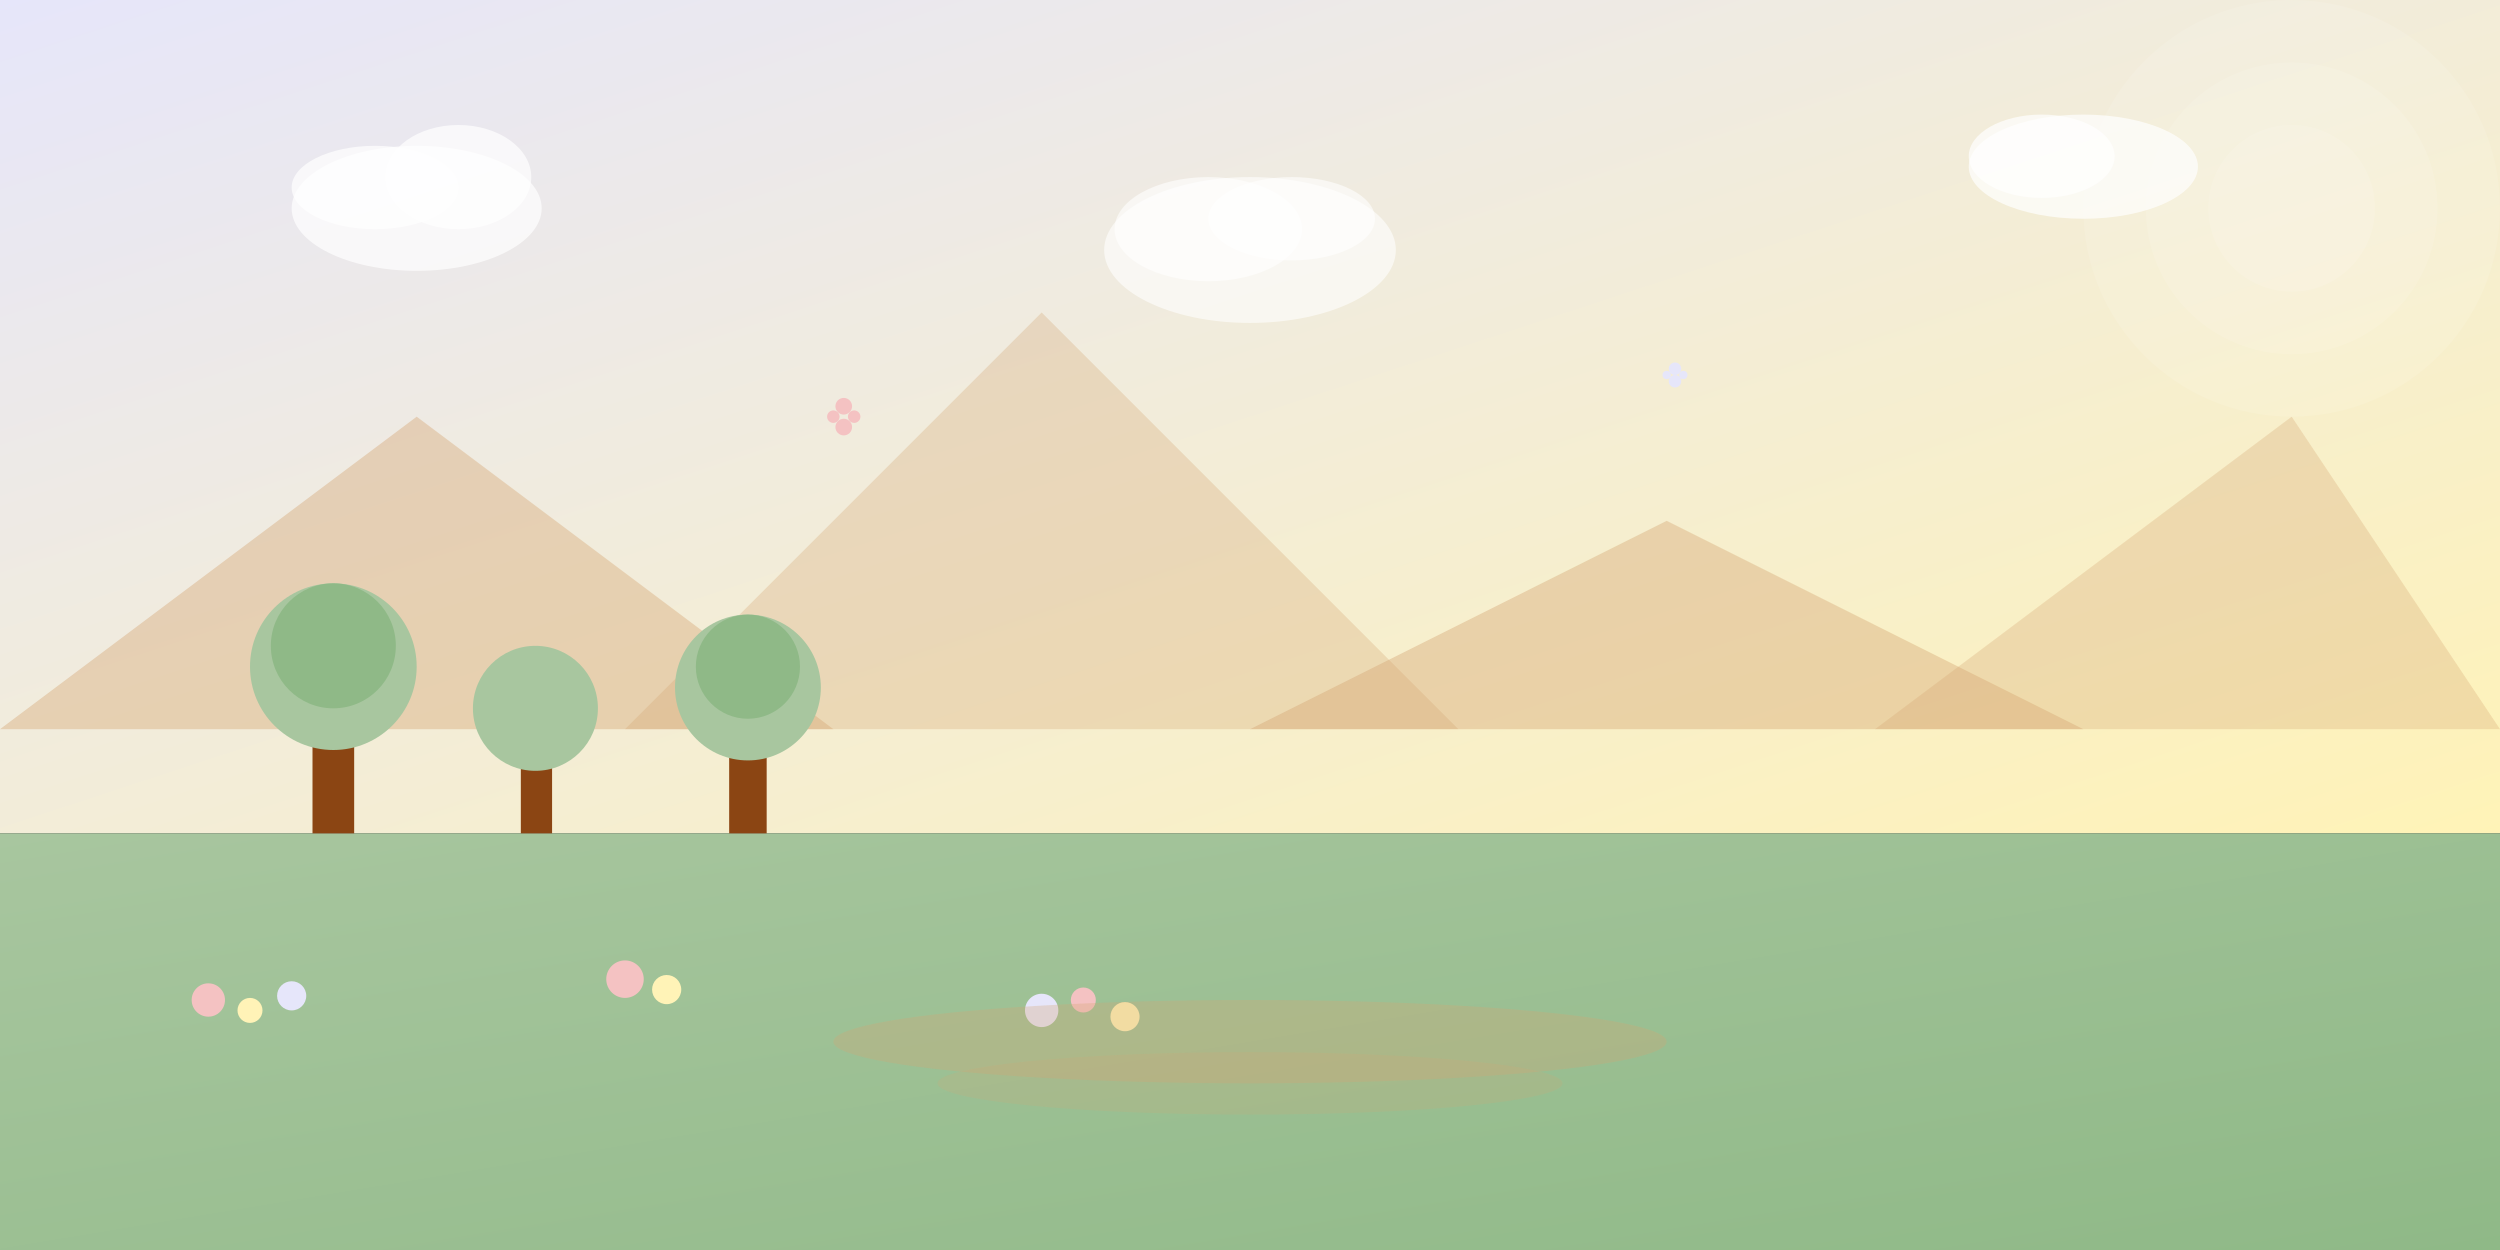 <svg width="1200" height="600" viewBox="0 0 1200 600" xmlns="http://www.w3.org/2000/svg">
  <rect x="0" y="0" width="1200" height="600" fill="#333333" stroke="none"/>
  <defs>
    <linearGradient id="sky" x1="0%" y1="0%" x2="100%" y2="100%">
      <stop offset="0%" style="stop-color:#e6e6fa;stop-opacity:1" />
      <stop offset="100%" style="stop-color:#fff3b7;stop-opacity:1" />
    </linearGradient>
    <linearGradient id="grass" x1="0%" y1="0%" x2="100%" y2="100%">
      <stop offset="0%" style="stop-color:#a8c69f;stop-opacity:1" />
      <stop offset="100%" style="stop-color:#8fb987;stop-opacity:1" />
    </linearGradient>
  </defs>
  
  <!-- Sky Background -->
  <rect width="1200" height="400" fill="url(#sky)"/>
  
  <!-- Ground -->
  <rect x="0" y="400" width="1200" height="200" fill="url(#grass)"/>
  
  <!-- Mountains -->
  <polygon points="0,350 200,200 400,350" fill="#d4a574" opacity="0.4"/>
  <polygon points="300,350 500,150 700,350" fill="#d4a574" opacity="0.3"/>
  <polygon points="600,350 800,250 1000,350" fill="#d4a574" opacity="0.4"/>
  <polygon points="900,350 1100,200 1200,350" fill="#d4a574" opacity="0.3"/>
  
  <!-- Trees -->
  <rect x="150" y="320" width="20" height="80" fill="#8B4513"/>
  <circle cx="160" cy="320" r="40" fill="#a8c69f"/>
  <circle cx="160" cy="310" r="30" fill="#8fb987"/>
  
  <rect x="250" y="340" width="15" height="60" fill="#8B4513"/>
  <circle cx="257" cy="340" r="30" fill="#a8c69f"/>
  
  <rect x="350" y="330" width="18" height="70" fill="#8B4513"/>
  <circle cx="359" cy="330" r="35" fill="#a8c69f"/>
  <circle cx="359" cy="320" r="25" fill="#8fb987"/>
  
  <!-- Flowers -->
  <circle cx="100" cy="480" r="8" fill="#f4c2c2"/>
  <circle cx="120" cy="485" r="6" fill="#fff3b7"/>
  <circle cx="140" cy="478" r="7" fill="#e6e6fa"/>
  
  <circle cx="300" cy="470" r="9" fill="#f4c2c2"/>
  <circle cx="320" cy="475" r="7" fill="#fff3b7"/>
  
  <circle cx="500" cy="485" r="8" fill="#e6e6fa"/>
  <circle cx="520" cy="480" r="6" fill="#f4c2c2"/>
  <circle cx="540" cy="488" r="7" fill="#fff3b7"/>
  
  <!-- Clouds -->
  <ellipse cx="200" cy="100" rx="60" ry="30" fill="white" opacity="0.7"/>
  <ellipse cx="180" cy="90" rx="40" ry="20" fill="white" opacity="0.7"/>
  <ellipse cx="220" cy="85" rx="35" ry="25" fill="white" opacity="0.7"/>
  
  <ellipse cx="600" cy="120" rx="70" ry="35" fill="white" opacity="0.6"/>
  <ellipse cx="580" cy="110" rx="45" ry="25" fill="white" opacity="0.6"/>
  <ellipse cx="620" cy="105" rx="40" ry="20" fill="white" opacity="0.6"/>
  
  <ellipse cx="1000" cy="80" rx="55" ry="25" fill="white" opacity="0.7"/>
  <ellipse cx="980" cy="75" rx="35" ry="20" fill="white" opacity="0.7"/>
  
  <!-- Butterflies -->
  <circle cx="400" cy="200" r="3" fill="#f4c2c2"/>
  <circle cx="405" cy="195" r="4" fill="#f4c2c2"/>
  <circle cx="410" cy="200" r="3" fill="#f4c2c2"/>
  <circle cx="405" cy="205" r="4" fill="#f4c2c2"/>
  
  <circle cx="800" cy="180" r="2" fill="#e6e6fa"/>
  <circle cx="804" cy="177" r="3" fill="#e6e6fa"/>
  <circle cx="808" cy="180" r="2" fill="#e6e6fa"/>
  <circle cx="804" cy="183" r="3" fill="#e6e6fa"/>
  
  <!-- Sun rays -->
  <circle cx="1100" cy="100" r="100" fill="white" opacity="0.1"/>
  <circle cx="1100" cy="100" r="70" fill="white" opacity="0.1"/>
  <circle cx="1100" cy="100" r="40" fill="white" opacity="0.1"/>
  
  <!-- Peaceful path -->
  <ellipse cx="600" cy="500" rx="200" ry="20" fill="#d4a574" opacity="0.3"/>
  <ellipse cx="600" cy="520" rx="150" ry="15" fill="#d4a574" opacity="0.2"/>
</svg>
